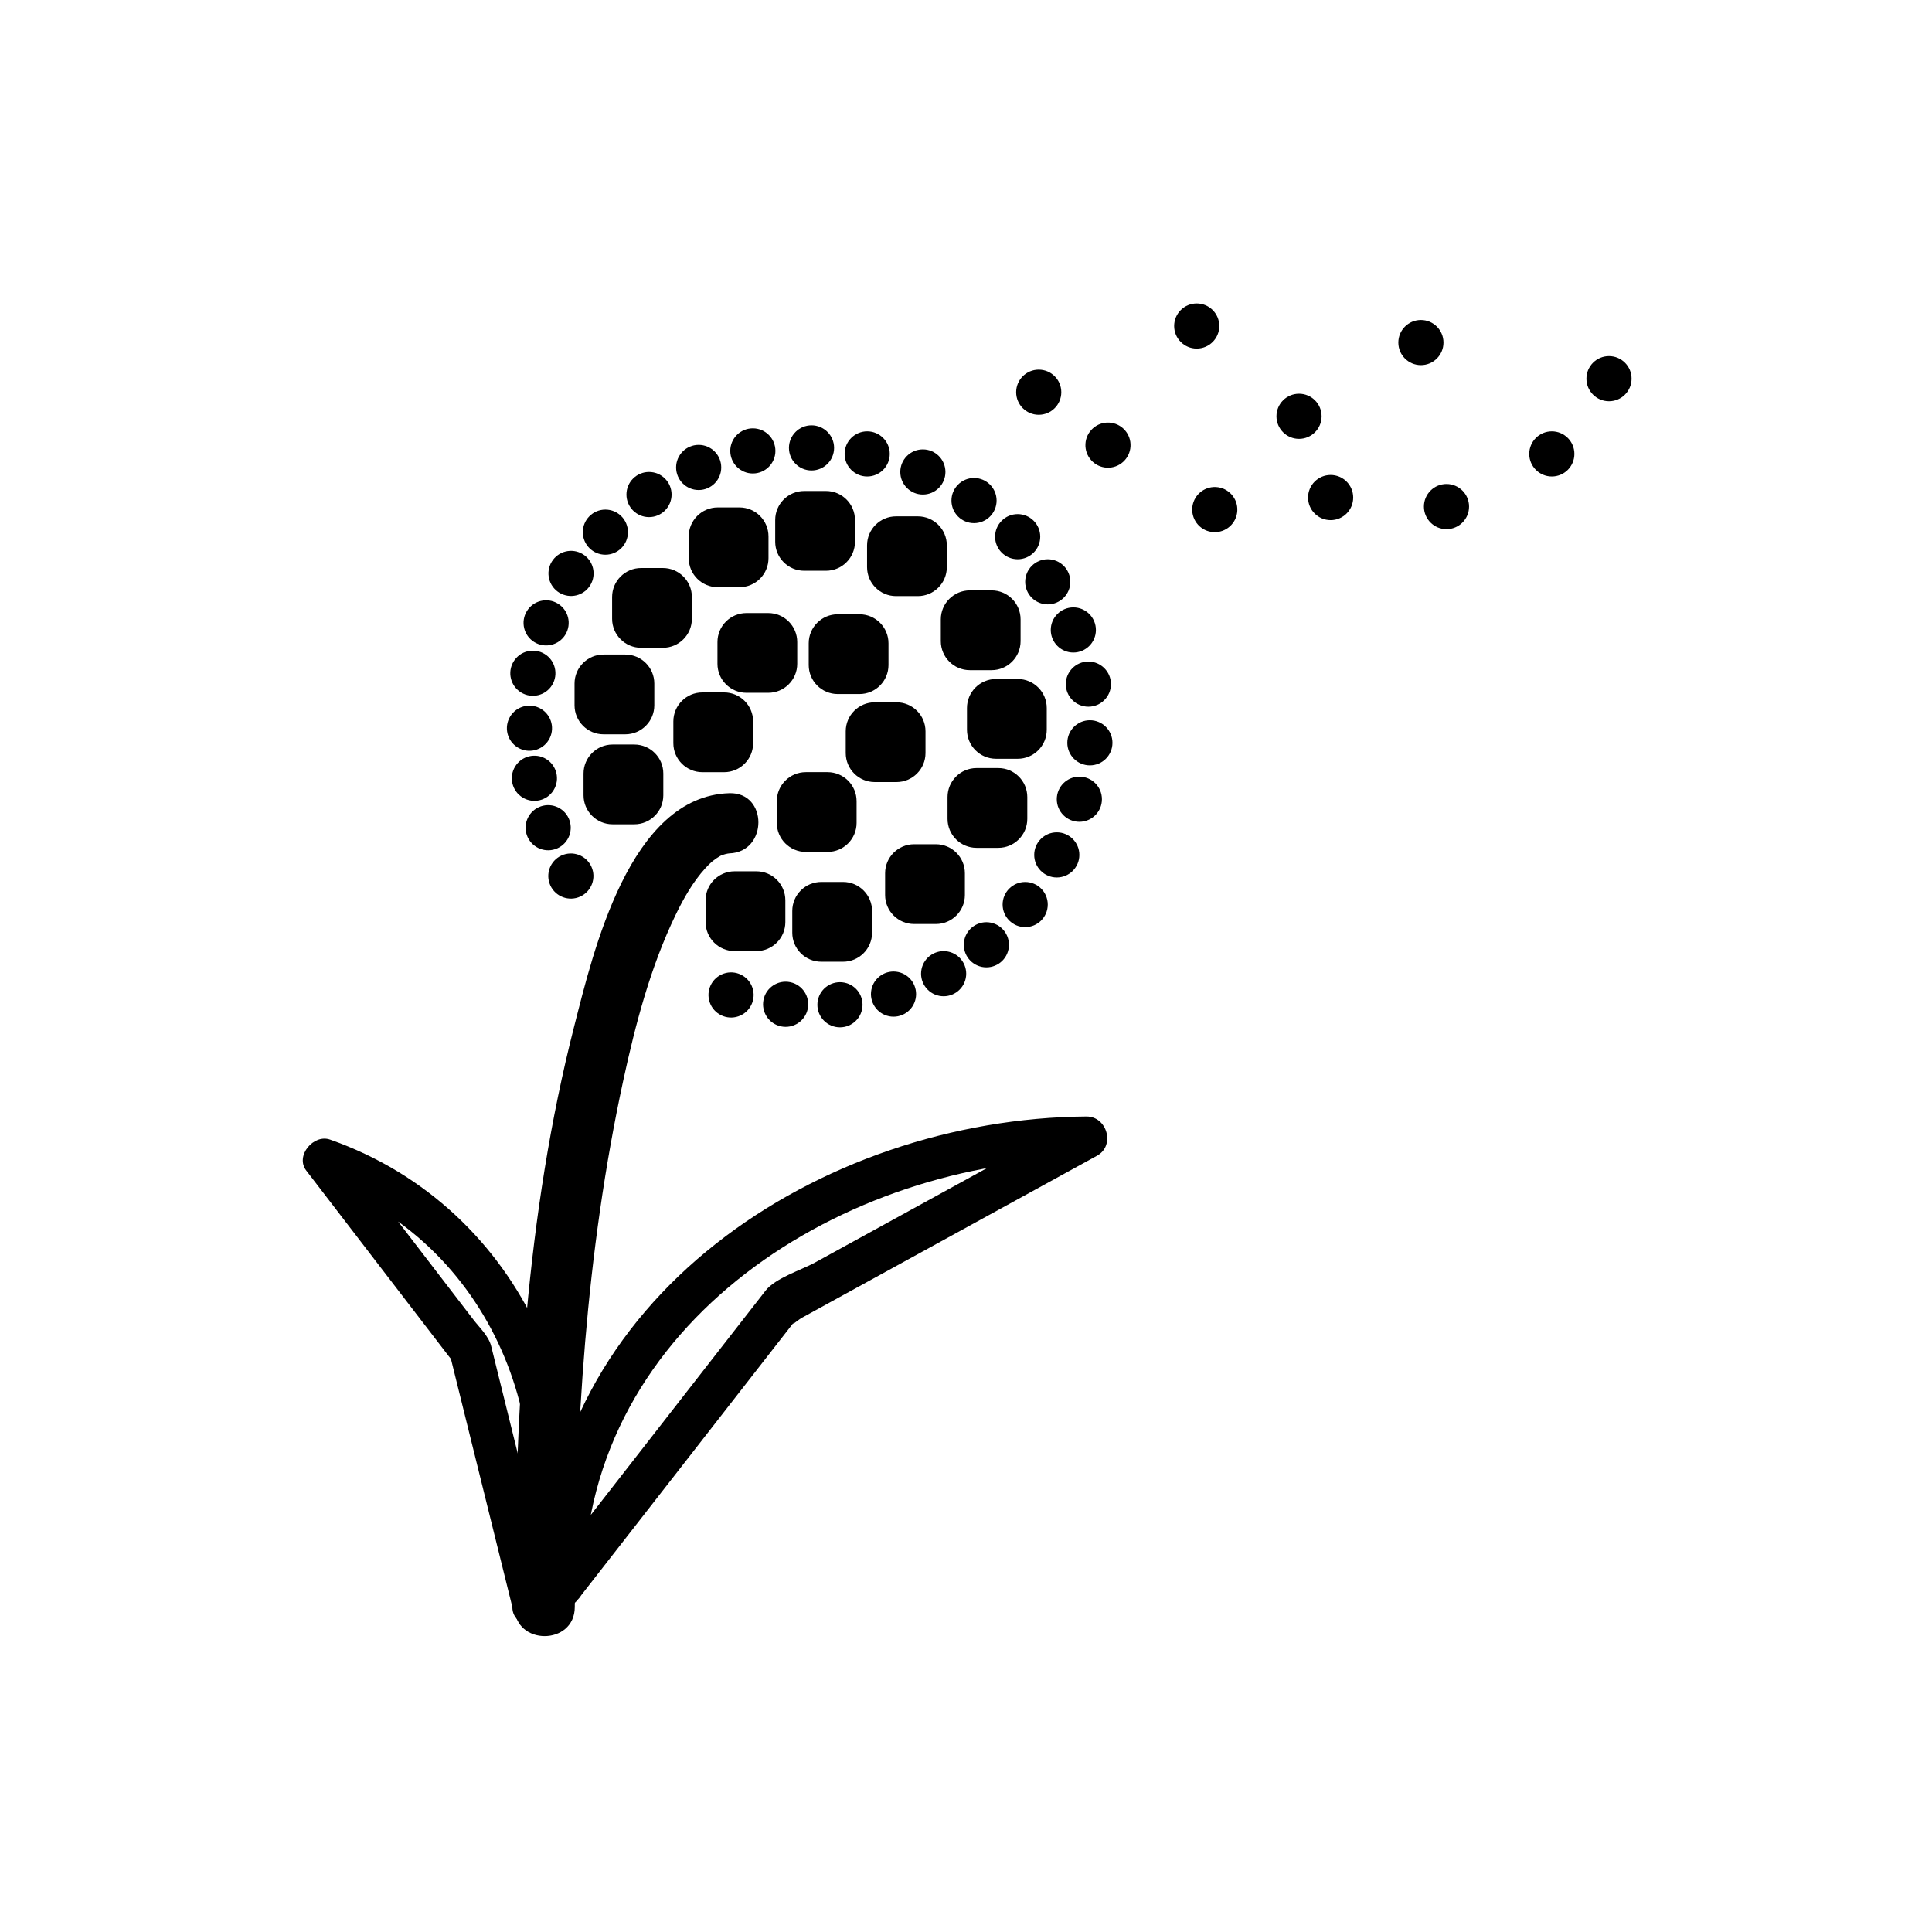 <svg xmlns="http://www.w3.org/2000/svg" viewBox="20 20 321 321">
<g fill="#000000">
<path d="m115.5,287c.05-29.275 1.846-58.858 8.064-87.529 2.027-9.349 4.523-18.861 8.708-27.502 1.325-2.735 2.864-5.451 4.914-7.708 .968-1.066 1.512-1.472 2.458-2.031 .417-.246 1.31-.436 1.531-.442 6.433-.199 6.452-10.2 0-10-16.589,.513-22.607,26.358-25.755,38.659-8.002,31.275-9.865,64.402-9.92,96.554-.012,6.448 9.988,6.447 10-.001z"/>
<path d="m152.459,130.289c0,2.662-2.158,4.82-4.82,4.82h-3.614c-2.662,0-4.82-2.158-4.82-4.82v-3.615c0-2.662 2.158-4.819 4.82-4.819h3.614c2.662,0 4.82,2.158 4.82,4.819v3.615z"/>
<path d="m167.621,130.494c0,2.662-2.158,4.82-4.819,4.82h-3.615c-2.662,0-4.82-2.158-4.82-4.82v-3.615c0-2.662 2.158-4.82 4.82-4.82h3.615c2.662,0 4.819,2.158 4.819,4.82v3.615z"/>
<path d="m145.13,143.479c0,2.662-2.158,4.819-4.82,4.819h-3.614c-2.662,0-4.82-2.158-4.82-4.819v-3.615c0-2.662 2.158-4.819 4.82-4.819h3.614c2.662,0 4.82,2.158 4.82,4.819v3.615z"/>
<path d="m173.771,145.121c0,2.662-2.158,4.819-4.82,4.819h-3.615c-2.661,0-4.819-2.158-4.819-4.819v-3.615c0-2.662 2.158-4.82 4.819-4.82h3.615c2.662,0 4.82,2.158 4.82,4.82v3.615z"/>
<path d="m162.321,156.726c0,2.662-2.158,4.819-4.82,4.819h-3.615c-2.662,0-4.819-2.158-4.819-4.819v-3.615c0-2.662 2.158-4.819 4.819-4.819h3.615c2.662,0 4.82,2.158 4.82,4.819v3.615z"/>
<path d="m180.314,168.705c0,2.662-2.158,4.82-4.819,4.82h-3.615c-2.662,0-4.82-2.158-4.82-4.82v-3.615c0-2.662 2.158-4.82 4.82-4.82h3.615c2.661,0 4.819,2.158 4.819,4.82v3.615z"/>
<path d="m189.569,126.524c0,2.662-2.158,4.82-4.819,4.82h-3.615c-2.662,0-4.82-2.158-4.82-4.82v-3.615c0-2.662 2.158-4.82 4.82-4.82h3.615c2.661,0 4.819,2.158 4.819,4.82v3.615z"/>
<path d="m190.685,156.049c0,2.661-2.157,4.819-4.819,4.819h-3.615c-2.661,0-4.819-2.158-4.819-4.819v-3.615c0-2.662 2.158-4.82 4.819-4.82h3.615c2.662,0 4.819,2.158 4.819,4.82v3.615z"/>
<path d="m193.916,141.251c0,2.661-2.158,4.819-4.819,4.819h-3.614c-2.662,0-4.821-2.158-4.821-4.819v-3.615c0-2.661 2.159-4.819 4.821-4.819h3.614c2.661,0 4.819,2.158 4.819,4.819v3.615z"/>
<path d="m177.315,114.224c0,2.662-2.158,4.819-4.82,4.819h-3.614c-2.662,0-4.82-2.158-4.82-4.819v-3.615c0-2.662 2.158-4.82 4.82-4.82h3.614c2.662,0 4.82,2.158 4.82,4.82v3.615z"/>
<path d="m162.054,110.01c0,2.662-2.158,4.82-4.82,4.82h-3.615c-2.662,0-4.82-2.158-4.82-4.82v-3.615c0-2.661 2.158-4.819 4.82-4.819h3.615c2.662,0 4.82,2.158 4.82,4.819v3.615z"/>
<path d="m147.684,112.742c0,2.662-2.158,4.819-4.819,4.819h-3.615c-2.662,0-4.82-2.158-4.82-4.819v-3.615c0-2.662 2.158-4.82 4.82-4.82h3.615c2.662,0 4.819,2.158 4.819,4.82v3.615z"/>
<path d="m134.955,122.809c0,2.662-2.158,4.82-4.82,4.82h-3.614c-2.662,0-4.82-2.158-4.82-4.82v-3.615c0-2.662 2.158-4.82 4.82-4.82h3.614c2.662,0 4.82,2.158 4.82,4.82v3.615z"/>
<path d="m128.713,137.184c0,2.662-2.158,4.82-4.82,4.82h-3.615c-2.661,0-4.819-2.158-4.819-4.82v-3.615c0-2.661 2.158-4.819 4.819-4.819h3.615c2.662,0 4.82,2.158 4.82,4.819v3.615z"/>
<path d="m164.891,174.97c0,2.662-2.158,4.82-4.82,4.82h-3.615c-2.662,0-4.82-2.158-4.82-4.82v-3.614c0-2.662 2.158-4.82 4.82-4.82h3.615c2.662,0 4.82,2.158 4.82,4.82v3.614z"/>
<path d="m150.485,173.202c0,2.662-2.158,4.819-4.819,4.819h-3.615c-2.662,0-4.819-2.158-4.819-4.819v-3.615c0-2.662 2.158-4.82 4.819-4.82h3.615c2.662,0 4.819,2.158 4.819,4.82v3.615z"/>
<path d="m130.208,152.138c0,2.661-2.158,4.819-4.82,4.819h-3.615c-2.662,0-4.819-2.158-4.819-4.819v-3.615c0-2.661 2.158-4.819 4.819-4.819h3.615c2.662,0 4.82,2.158 4.82,4.819v3.615z"/>
<path d="m281.583,95.417c0,2.071-1.679,3.75-3.75,3.75-2.071,0-3.75-1.679-3.75-3.75 0-2.071 1.679-3.75 3.75-3.75 2.071,0 3.75,1.679 3.75,3.75z"/>
<path d="m291.083,82.917c0,2.071-1.679,3.75-3.75,3.75-2.071,0-3.75-1.679-3.75-3.75 0-2.071 1.679-3.75 3.75-3.75 2.071,0 3.75,1.679 3.75,3.75z"/>
<path d="m259.833,76.917c0,2.071-1.679,3.75-3.75,3.75-2.071,0-3.75-1.679-3.75-3.75 0-2.071 1.679-3.75 3.75-3.75 2.071,0 3.75,1.679 3.75,3.75z"/>
<path d="m264.083,104.167c0,2.071-1.679,3.75-3.75,3.75-2.071,0-3.75-1.679-3.75-3.75 0-2.071 1.679-3.75 3.75-3.75 2.071,0 3.75,1.679 3.75,3.75z"/>
<path d="m244.833,102.667c0,2.071-1.679,3.75-3.75,3.75-2.071,0-3.75-1.679-3.75-3.75 0-2.071 1.679-3.75 3.75-3.75 2.071,0 3.75,1.679 3.75,3.75z"/>
<path d="m222.583,74.167c0,2.071-1.679,3.75-3.75,3.75-2.071,0-3.75-1.679-3.75-3.75 0-2.071 1.679-3.75 3.75-3.75 2.071,0 3.75,1.679 3.75,3.75z"/>
<path d="m239.583,89.167c0,2.071-1.679,3.75-3.75,3.75-2.071,0-3.75-1.679-3.75-3.75 0-2.071 1.679-3.75 3.75-3.75 2.071,0 3.75,1.679 3.75,3.75z"/>
<path d="m196.333,85.167c0,2.071-1.679,3.75-3.75,3.75-2.071,0-3.75-1.679-3.75-3.75 0-2.071 1.679-3.75 3.75-3.75 2.071,0 3.75,1.679 3.75,3.75z"/>
<path d="m200.345,93.752c.114-2.068 1.884-3.651 3.952-3.537 2.067,.115 3.65,1.884 3.536,3.952-.114,2.068-1.884,3.651-3.952,3.537-2.068-.115-3.651-1.884-3.536-3.952z"/>
<path d="m218.089,104.459c.114-2.068 1.884-3.651 3.952-3.537 2.068,.114 3.65,1.883 3.536,3.952-.114,2.068-1.884,3.651-3.952,3.537-2.067-.115-3.65-1.884-3.536-3.952z"/>
<path d="m194.083,170.292c0,2.071-1.679,3.75-3.75,3.75-2.071,0-3.75-1.679-3.75-3.75 0-2.071 1.679-3.75 3.75-3.75 2.071,0 3.75,1.679 3.75,3.75z"/>
<path d="m199.333,162.042c0,2.071-1.679,3.75-3.75,3.75-2.071,0-3.75-1.679-3.75-3.75 0-2.071 1.679-3.75 3.75-3.75 2.071,0 3.75,1.679 3.75,3.75z"/>
<path d="m203.083,152.792c0,2.071-1.679,3.75-3.75,3.75-2.071,0-3.75-1.679-3.75-3.75 0-2.071 1.679-3.75 3.75-3.75 2.071,0 3.75,1.679 3.75,3.75z"/>
<path d="m124.333,108.417c0,2.071-1.679,3.75-3.75,3.75-2.071,0-3.75-1.679-3.75-3.75 0-2.071 1.679-3.75 3.75-3.75 2.071,0 3.75,1.679 3.75,3.75z"/>
<path d="m131.583,102.167c0,2.071-1.679,3.75-3.75,3.75-2.071,0-3.75-1.679-3.75-3.75 0-2.071 1.679-3.75 3.75-3.75 2.071,0 3.75,1.679 3.75,3.75z"/>
<path d="m139.833,97.667c0,2.071-1.679,3.75-3.75,3.75-2.071,0-3.75-1.679-3.75-3.75 0-2.071 1.679-3.75 3.75-3.75 2.071,0 3.75,1.679 3.75,3.75z"/>
<path d="m148.833,94.917c0,2.071-1.679,3.75-3.75,3.75-2.071,0-3.75-1.679-3.75-3.75 0-2.071 1.679-3.75 3.75-3.75 2.071,0 3.75,1.679 3.75,3.75z"/>
<path d="m158.583,94.417c0,2.071-1.679,3.75-3.75,3.75-2.071,0-3.75-1.679-3.75-3.75 0-2.071 1.679-3.75 3.75-3.75 2.071,0 3.75,1.679 3.75,3.75z"/>
<path d="m167.833,95.417c0,2.071-1.679,3.75-3.75,3.75-2.071,0-3.75-1.679-3.75-3.75 0-2.071 1.679-3.75 3.75-3.75 2.071,0 3.75,1.679 3.75,3.75z"/>
<path d="m177.083,98.417c0,2.071-1.679,3.75-3.75,3.75-2.071,0-3.75-1.679-3.75-3.75 0-2.071 1.679-3.75 3.75-3.75 2.071,0 3.75,1.679 3.75,3.75z"/>
<path d="m185.583,103.167c0,2.071-1.679,3.75-3.75,3.75-2.071,0-3.75-1.679-3.75-3.75 0-2.071 1.679-3.75 3.75-3.75 2.071,0 3.75,1.679 3.75,3.75z"/>
<path d="m192.833,109.167c0,2.071-1.679,3.75-3.75,3.75-2.071,0-3.75-1.679-3.75-3.75 0-2.071 1.679-3.75 3.75-3.75 2.071,0 3.75,1.679 3.75,3.75z"/>
<path d="m197.833,116.667c0,2.071-1.679,3.75-3.75,3.75-2.071,0-3.75-1.679-3.75-3.75 0-2.071 1.679-3.75 3.75-3.75 2.071,0 3.75,1.679 3.75,3.75z"/>
<path d="m202.083,124.667c0,2.071-1.679,3.75-3.75,3.75-2.071,0-3.75-1.679-3.75-3.75 0-2.071 1.679-3.75 3.75-3.75 2.071,0 3.75,1.679 3.75,3.75z"/>
<path d="m204.583,133.667c0,2.071-1.679,3.75-3.75,3.75-2.071,0-3.75-1.679-3.75-3.75 0-2.071 1.679-3.75 3.75-3.75 2.071,0 3.75,1.679 3.75,3.75z"/>
<path d="m204.833,143.417c0,2.071-1.679,3.75-3.75,3.75-2.071,0-3.75-1.679-3.75-3.75 0-2.071 1.679-3.75 3.75-3.75 2.071,0 3.75,1.679 3.75,3.75z"/>
<path d="m180.211,176.227c.414-2.03 2.394-3.339 4.423-2.926 2.029,.414 3.34,2.394 2.926,4.423-.413,2.03-2.393,3.339-4.423,2.926-2.03-.414-3.339-2.393-2.926-4.423z"/>
<path d="m173.11,181.029c.414-2.03 2.394-3.34 4.423-2.926 2.029,.413 3.34,2.393 2.927,4.422-.414,2.029-2.394,3.34-4.423,2.928-2.03-.414-3.34-2.394-2.927-4.424z"/>
<path d="m164.783,184.418c.414-2.029 2.394-3.339 4.424-2.926 2.029,.414 3.339,2.394 2.926,4.424-.414,2.029-2.393,3.34-4.423,2.926-2.03-.414-3.339-2.393-2.927-4.424z"/>
<path d="m155.885,186.19c.414-2.03 2.394-3.339 4.423-2.926 2.03,.413 3.339,2.394 2.926,4.423-.414,2.029-2.394,3.34-4.423,2.926-2.029-.413-3.339-2.392-2.926-4.423z"/>
<path d="m146.857,186.109c.413-2.029 2.394-3.339 4.423-2.925 2.03,.413 3.339,2.392 2.927,4.423-.414,2.029-2.395,3.339-4.423,2.926-2.03-.413-3.34-2.393-2.927-4.424z"/>
<path d="m139.899,181.902c1.882-.864 4.109-.039 4.973,1.843 .864,1.883 .039,4.108-1.844,4.974-1.882,.863-4.108,.038-4.972-1.844-.864-1.883-.039-4.109 1.843-4.973z"/>
<path d="m113.283,162.144c1.883-.864 4.108-.039 4.973,1.844 .864,1.882 .039,4.108-1.844,4.973-1.882,.864-4.108,.038-4.972-1.844-.864-1.883-.039-4.11 1.843-4.973z"/>
<path d="m109.511,154.116c1.883-.864 4.108-.039 4.973,1.844 .864,1.883 .038,4.108-1.844,4.973-1.882,.863-4.108,.038-4.973-1.844-.863-1.882-.038-4.109 1.844-4.973z"/>
<path d="m110.739,146.107c1.77,1.077 2.332,3.383 1.255,5.153-1.077,1.77-3.383,2.331-5.153,1.255-1.769-1.077-2.332-3.383-1.255-5.153 1.077-1.769 3.383-2.331 5.153-1.255z"/>
<path d="m109.917,137.79c1.77,1.076 2.332,3.383 1.255,5.152-1.076,1.77-3.383,2.332-5.153,1.255-1.77-1.076-2.332-3.383-1.255-5.152 1.076-1.77 3.382-2.331 5.153-1.255z"/>
<path d="m110.483,128.653c1.77,1.076 2.332,3.383 1.255,5.153-1.077,1.77-3.383,2.332-5.152,1.255-1.77-1.077-2.332-3.383-1.255-5.153 1.077-1.769 3.383-2.331 5.152-1.255z"/>
<path d="m112.685,120.284c1.77,1.077 2.332,3.383 1.255,5.153-1.076,1.77-3.383,2.332-5.152,1.255-1.77-1.076-2.332-3.383-1.255-5.153 1.076-1.769 3.383-2.331 5.152-1.255z"/>
<path d="m116.824,112.069c1.77,1.076 2.332,3.383 1.255,5.152-1.076,1.77-3.382,2.332-5.152,1.255-1.77-1.077-2.332-3.383-1.255-5.152 1.077-1.769 3.383-2.331 5.152-1.255z"/>
<path d="m117,283.334c.437-43.795 43.348-70.542 83.5-70.834-.589-2.174-1.178-4.348-1.767-6.522-8.617,4.732-17.234,9.464-25.851,14.196-5.84,3.207-11.68,6.414-17.52,9.621-2.215,1.216-6.537,2.553-8.163,4.641-12.058,15.475-24.116,30.949-36.175,46.424-2.739,3.515 2.178,8.507 4.95,4.949 12.04-15.451 24.08-30.902 36.121-46.354-.902,1.158 .277-.033 1.206-.543 1.865-1.024 3.729-2.048 5.594-3.072 5.84-3.207 11.68-6.414 17.521-9.621 8.617-4.731 17.234-9.464 25.851-14.195 3.075-1.688 1.67-6.548-1.767-6.522-44.021,.32-90.026,30.175-90.5,77.834-.045,4.514 6.955,4.51 7-.002z"/>
<path d="m112.066,287.771c10.331-31.85-5.132-67.154-37.233-78.431-2.731-.959-5.827,2.7-3.953,5.142 4.246,5.531 8.493,11.063 12.739,16.595 2.727,3.552 5.453,7.104 8.18,10.655 .889,1.158 1.778,2.317 2.667,3.476 .911,1.187 .417,.411 .39,.304 3.486,14.087 6.973,28.173 10.459,42.26 1.084,4.38 7.834,2.521 6.75-1.861-3.486-14.086-6.973-28.173-10.459-42.259-.409-1.653-1.937-3.073-2.939-4.379-2.799-3.646-5.599-7.293-8.398-10.939-4.448-5.795-8.896-11.589-13.345-17.384-1.317,1.714-2.635,3.428-3.953,5.142 28.626,10.056 41.436,41.789 32.344,69.819-1.395,4.305 5.365,6.134 6.751,1.86z"/>
</g>
</svg>
